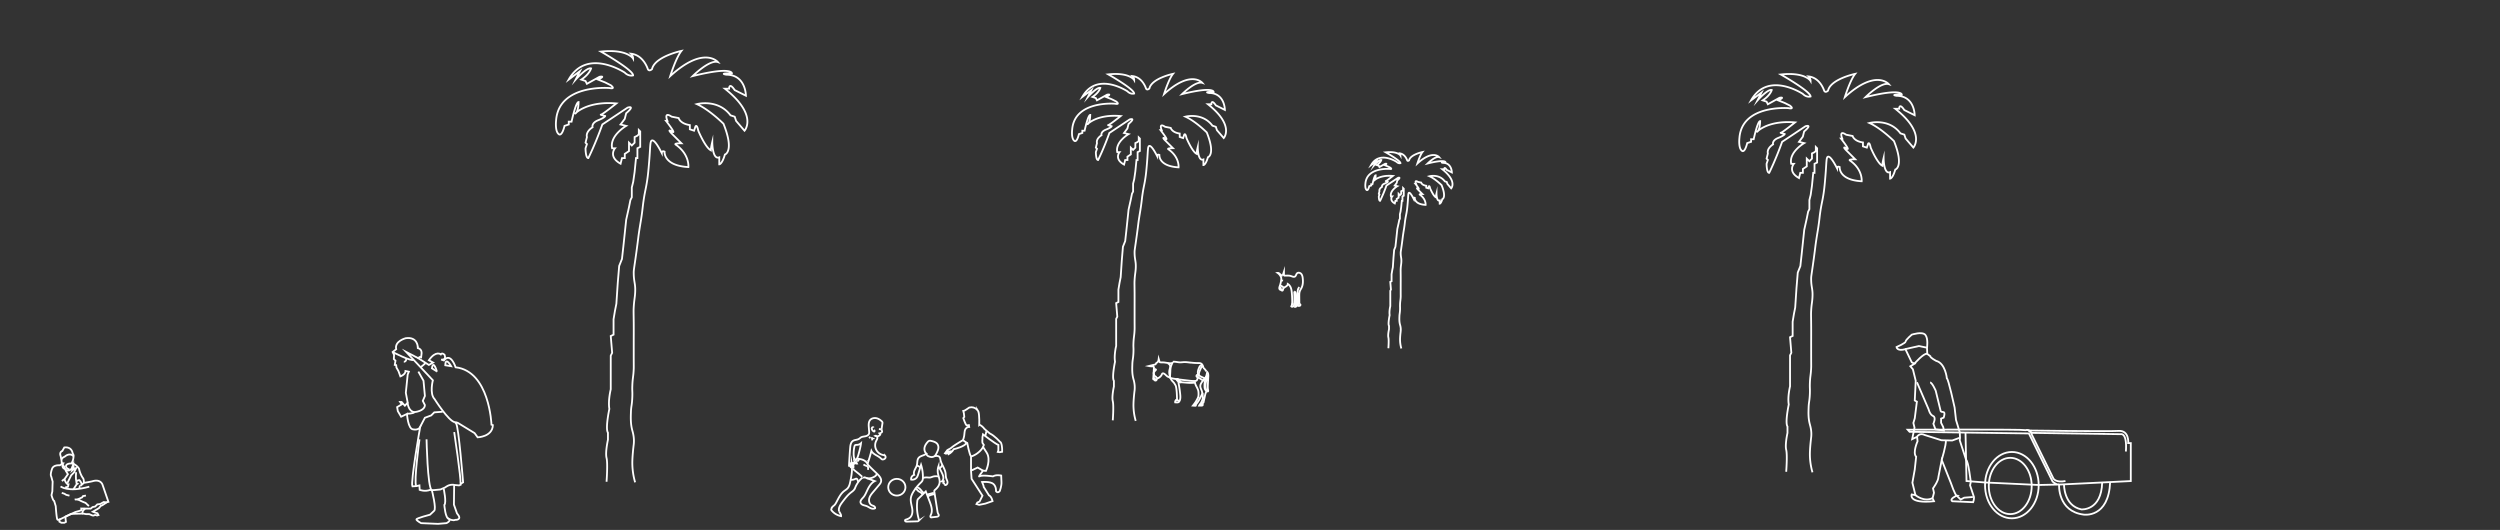 <svg xmlns="http://www.w3.org/2000/svg" viewBox="0 0 8191.3 1736.3"><rect x="0" y="0" width="8191.3" height="1736.3" fill="#333333" stroke="none"/><defs><style>.cls-1,.cls-2{fill:none;}.cls-1{stroke:#fff;stroke-miterlimit:10;stroke-width:6px;}</style></defs><g id="Calque_2" data-name="Calque 2"><g id="Calque_1-2" data-name="Calque 1"><path class="cls-1" d="M3176,1335.2s-16.9,11.9-19.7,11.9l1.8,6.9,1.4,11.9-3.2,4.1s7.3,22,11,23.8l7.3-.9.9,5.9s-14.2,0-15.1,17.8-5.5,25.6-5.5,25.6-26.1,15.6-32.5,20.6l-8.2,6.4-10.1,5.5-7.8,10.5,3.2,1.4,4.1-1.4,3.2-5.5,5-.5-4.6,5,.9,3.7,5.9-3.7,5.9-5.5,5-6.9,5.5-1.4s30.2-7.8,35.7-18.3h3.2s6.9,37,12.3,43.5v46.2l1.8,27,35.7,55.3-9.6,19.2-7.3,3.2-2.7,5,8.7,2.7,20.1-4.1,23.8-8.2s-2.7-14.6-11.9-19.2l-16.9-27s.5-2.7-5.5-16.5c0,0,27-2.3,37,6.4s8.7,23.8,8.7,23.8,5,8.2,12.3-.5c0,0,6.4-17.4,5.5-29.3l-.9-21.5s-16.5-3.7-27,2.7c0,0-36.6-5.5-43.9,0s11.4-18.8,11.4-18.8l9.6.9s17.8-37,1.8-60.8l-11.4-17.8,2.7-6.4-4.6-6.9-.5-6.9.5-5.5v-5.9l1.8-9.6s38.4,29.7,50.3,34.8v17.8l-1.8,5,6.4.9,7.8-1.4v-8.7s-.5-22.4-7.3-24.2c0,0-17.4-19.7-32.9-27,0,0-21-16.5-21-19.2,0,0-11-11-13.7-8.7,0,0,.9-31.1-2.7-43.5C3206.2,1349.4,3197.5,1330.2,3176,1335.2Z"/><path class="cls-1" d="M3181.9,1495.8s25.6-7.3,39.3-31.1"/><polyline class="cls-1" points="3181.9 1542 3203.4 1531.9 3221.3 1542.4"/><line class="cls-1" x1="3154.9" y1="1442.2" x2="3169.6" y2="1452.3"/><line class="cls-1" x1="3228.2" y1="1428.9" x2="3232.1" y2="1413.1"/><path class="cls-1" d="M2081,1580.4a232.89,232.89,0,0,1-9.2-64.3c.1-21.7,3.5-50.5,4.4-57.9.1-.8.1-1.1.2-1.8,2.5-22-2.7-38.8-4.6-45.9-5.8-21.5-5.2-40.8-4.6-59.7.7-21,3.6-22.8,4.6-50.5.7-19-.7-17.8,0-36.7.9-25.9,3.6-28.8,4.6-55.1.2-5.5.1-4.7,0-36.7v-45.9c0-23,.2-45.9,0-68.9-.3-34.5-.8-37,0-50.5,1.3-23.3,3.5-28.8,4.6-45.9,1.9-30.8-4.1-34.7-4.6-64.3-.2-12.8.8-12.5,9.2-73.4,6.4-47,5.3-43.4,9.2-68.9,4.1-26.4,5.9-34.2,9.2-59.7,2.3-18.1,2.4-21.7,4.6-36.7,3.4-23.5,6.1-33.6,9.2-50.5,4.9-26.7,6.6-46.7,9.2-78,4.2-49.9,2.5-67,9.2-68.9,4.7-1.3,13.6,5.1,32.1,41.3,0,0,0-9.2,9.2-4.6,0,0-4.6,45.9,78,50.5,0,0,4.6-41.3-41.3-73.4,0,0-9.2-4.6,18.4-4.6l-32.1-32.1s-18.4-18.4,4.6-4.6c0,0,9.2,4.6-22.9-36.7h4.6s-13.8-32.1,13.8-13.8l23,4.6s4.6,18.4,36.7,23v13.8l13.8,4.6,4.6-13.8s4.6-9.2,9.2,13.8c0,0,22.9,55.1,41.3,64.3,0,0,0-9.2,4.6-27.5,0,0,0,59.7,22.9,50.5v23s9.2,0,18.4-32.1c0,0,32.1-9.2-4.6-101,0,0-45.9-45.9-87.2-64.3,0,0,68.9-18.4,110.2,36.7l13.8,4.6,4.6,13.8,27.5,32.1s45.9-50.5-64.3-137.7h13.8s0-23,18.4,4.6l36.7,18.4s0-68.9-64.3-68.9c0,0-27.5-4.6,18.4-4.6,0,0,0-23-128.5,9.2,0,0,55.1-55.1,82.6-45.9,0,0-45.9-55.1-156.1,45.9,0,0,18.4-59.7,36.7-82.6,0,0-87.2,18.4-96.4,59.7,0,0-9.2,9.2-13.8,0,0,0-13.8-45.9-55.1-50.5,0,0,6.9,6.9,6.9,16.1,0,0-18.4-32.1-105.6-23,0,0,105.6,59.7,105.6,78,0,0-13.8,4.6-27.5-9.2,0,0-123.9-82.6-183.6,23l36.7-27.5-13.8,27.5s36.7-41.3,50.5-36.7c0,0-4.6,18.4-32.1,36.7l13.8,4.6,4.6,9.2,41.3-23s23-4.6-4.6,9.2l23,9.2,18.4,9.2s18.4,13.8-4.6,9.2c0,0-165.2-13.8-174.4,105.6,0,0-4.6,36.7,9.2,45.9,0,0,9.2,9.2,18.4-27.5l13.8-4.6v-9.2h9.2s13.8-64.3,23-64.3c0,0,0,27.5-9.2,36.7s27.5-41.3,133.1-32.1c0,0-45.9,36.7-50.5,36.7s13.8,4.6,13.8,4.6,0,4.6-23,13.8-18.4,23-18.4,23-23,13.8-18.4,32.1l-4.6,18.4,4.6,4.6-4.6,13.8s0,32.1,9.2,32.1c0,0,23-45.9,45.9-110.2l82.6-55.1s27.5-9.2-4.6,18.4l-4.6,18.4-13.8,18.4,18.4,4.6s-55.1,32.1-45.9,73.4h9.2s-23,27.5,18.4,50.5l4.6-18.4h9.2V504.2l13.8-9.2V467.5l9.2,9.2,9.2-9.2V449.1l9.2-4.6,4.6-4.6V426.1l4.6,4.6v50.5l-9.2,4.6v32.1h-4.6l-4.6,45.9-4.6,32.1-4.6,18.4v32.1l-4.6,9.2-4.6,23-9.2,41.3-9.2,87.2-4.6,41.3-9.2,23-4.6,55.1-4.6,68.9-4.6,23-4.6,27.5v50.5l-9.2,4.6,4.6,55.1-4.6,9.2v110.2s-9.2,36.7-4.6,64.3c0,0-13.8,64.3-4.6,78v23s-9.2,41.3-4.6,59.7,0,78,0,78"/><path class="cls-1" d="M3721.2,1379a187.57,187.57,0,0,1-7.4-51.7c.1-17.4,2.8-40.6,3.5-46.6.1-.6.1-.9.2-1.4a91.66,91.66,0,0,0-3.7-36.9c-4.7-17.3-4.2-32.8-3.7-48,.5-16.9,2.9-18.3,3.7-40.6.6-15.3-.6-14.3,0-29.5.8-20.8,2.9-23.2,3.7-44.3.2-4.4.1-3.8,0-29.5v-36.9c0-18.5.1-36.9,0-55.4-.2-27.8-.6-29.8,0-40.6,1.1-18.7,2.8-23.2,3.7-36.9,1.5-24.7-3.3-28-3.7-51.7-.2-10.3.7-10,7.4-59.1,5.2-37.8,4.2-34.9,7.4-55.4,3.3-21.3,4.7-27.5,7.4-48,1.9-14.6,1.9-17.4,3.7-29.5,2.8-18.9,4.9-27,7.4-40.6,3.9-21.5,5.3-37.5,7.4-62.8,3.4-40.1,2-53.9,7.4-55.4,3.8-1,10.9,4.1,25.8,33.2,0,0,0-7.4,7.4-3.7,0,0-3.7,36.9,62.8,40.6,0,0,3.7-33.2-33.2-59.1,0,0-7.4-3.7,14.8-3.7l-25.8-25.8s-14.8-14.8,3.7-3.7c0,0,7.4,3.7-18.5-29.5h3.7s-11.1-25.8,11.1-11.1l18.5,3.7s3.7,14.8,29.5,18.5v11.1l11.1,3.7,3.7-11.1s3.7-7.4,7.4,11.1c0,0,18.5,44.3,33.2,51.7,0,0,0-7.4,3.7-22.2,0,0,0,48,18.5,40.6V541s7.4,0,14.8-25.8c0,0,25.8-7.4-3.7-81.2,0,0-36.9-36.9-70.1-51.7,0,0,55.4-14.8,88.6,29.5l11.1,3.7,3.7,11.1,22.2,25.8s36.9-40.6-51.7-110.8H3969s0-18.5,14.8,3.7l29.5,14.8s0-55.4-51.7-55.4c0,0-22.2-3.7,14.8-3.7,0,0,0-18.5-103.4,7.4,0,0,44.3-44.3,66.5-36.9,0,0-36.9-44.3-125.5,36.9,0,0,14.8-48,29.5-66.5,0,0-70.1,14.8-77.5,48,0,0-7.4,7.4-11.1,0,0,0-11.1-36.9-44.3-40.6,0,0,5.5,5.5,5.5,12.9,0,0-14.8-25.8-84.9-18.5,0,0,84.9,48,84.9,62.8,0,0-11.1,3.7-22.2-7.4,0,0-99.7-66.5-147.7,18.5l29.5-22.2-11.1,22.2s29.5-33.2,40.6-29.5c0,0-3.7,14.8-25.8,29.5l11.1,3.7,3.7,7.4,33.2-18.5s18.5-3.7-3.7,7.4l18.5,7.4,14.8,7.4s14.8,11.1-3.7,7.4c0,0-132.9-11.1-140.3,84.9,0,0-3.7,29.5,7.4,36.9,0,0,7.4,7.4,14.8-22.2l11.1-3.7v-7.4h7.4s11.1-51.7,18.5-51.7c0,0,0,22.2-7.4,29.5s22.2-33.2,107.1-25.8c0,0-36.9,29.5-40.6,29.5s11.1,3.7,11.1,3.7,0,3.7-18.5,11.1-14.8,18.5-14.8,18.5-18.5,11.1-14.8,25.8l-3.7,14.8,3.7,3.7-3.7,11.1s0,25.8,7.4,25.8c0,0,18.5-36.9,36.9-88.6l66.5-44.3s22.2-7.4-3.7,14.8L3694,421l-11.1,14.8,14.8,3.7s-44.3,25.8-36.9,59.1h7.4s-18.5,22.2,14.8,40.6l3.7-14.8h7.4V513.3l11.1-7.4V483.7l7.4,7.4,7.4-7.4V468.9l7.4-3.7,3.7-3.7V450.4l3.7,3.7v40.7l-7.4,3.7v25.8h-3.7l-3.7,36.9-3.7,25.8-3.7,14.8v25.8l-3.7,7.4-3.7,18.5-7.4,33.2-7.4,70.1-3.7,33.2-7.4,18.5-3.7,44.3-3.7,55.4-3.7,18.5-3.7,22.2v40.6l-7.4,3.7,3.7,44.3-3.7,7.4v88.6s-7.4,29.5-3.7,51.7c0,0-11.1,51.7-3.7,62.8v18.5s-7.4,33.2-3.7,48,0,62.8,0,62.8"/><path class="cls-1" d="M5938.6,1547.6a215.56,215.56,0,0,1-8.5-59.3c.1-20,3.2-46.6,4-53.5.1-.7.1-1,.2-1.6,2.3-20.3-2.5-35.8-4.2-42.4-5.4-19.8-4.8-37.6-4.2-55.1.6-19.4,3.3-21,4.2-46.6.6-17.5-.6-16.4,0-33.9.9-23.9,3.3-26.6,4.2-50.9.2-5.1.1-4.3,0-33.9V1128c0-21.2.2-42.4,0-63.6-.2-31.9-.7-34.2,0-46.6,1.2-21.5,3.3-26.6,4.2-42.4,1.8-28.4-3.8-32.1-4.2-59.3-.2-11.8.8-11.5,8.5-67.8,5.9-43.4,4.9-40.1,8.5-63.6,3.7-24.4,5.4-31.6,8.5-55.1,2.2-16.7,2.2-20,4.2-33.9,3.2-21.7,5.6-31,8.5-46.6,4.5-24.6,6.1-43.1,8.5-72.1,3.9-46.1,2.4-61.9,8.5-63.6,4.3-1.2,12.6,4.7,29.7,38.1,0,0,0-8.5,8.5-4.2,0,0-4.2,42.4,72.1,46.6,0,0,4.2-38.2-38.1-67.8,0,0-8.5-4.2,17-4.2L6049,492.2s-17-17,4.2-4.2c0,0,8.5,4.2-21.2-33.9h4.2s-12.7-29.7,12.7-12.7l21.2,4.2s4.2,17,33.9,21.2v12.7l12.7,4.2,4.2-12.7s4.2-8.5,8.5,12.7c0,0,21.2,50.9,38.1,59.3,0,0,0-8.5,4.2-25.4,0,0,0,55.1,21.2,46.6v21.2s8.5,0,17-29.7c0,0,29.7-8.5-4.2-93.3,0,0-42.4-42.4-80.5-59.3,0,0,63.6-17,101.7,33.9l12.7,4.2,4.2,12.7,25.4,29.7s42.4-46.6-59.3-127.2h12.7s0-21.2,17,4.2l33.9,17s0-63.6-59.3-63.6c0,0-25.4-4.2,17-4.2,0,0,0-21.2-118.7,8.5,0,0,50.9-50.9,76.3-42.4,0,0-42.4-50.9-144.1,42.4,0,0,17-55.1,33.9-76.3,0,0-80.5,17-89,55.1,0,0-8.5,8.5-12.7,0,0,0-12.7-42.4-50.9-46.6,0,0,6.4,6.4,6.4,14.8,0,0-17-29.7-97.5-21.2,0,0,97.5,55.1,97.5,72.1,0,0-12.7,4.2-25.4-8.5,0,0-114.5-76.3-169.6,21.2l33.9-25.4-12.7,25.4s33.9-38.2,46.6-33.9c0,0-4.2,17-29.7,33.9l12.7,4.2,4.2,8.5,38.2-21.2s21.2-4.2-4.2,8.5l21.2,8.5,17,8.5s17,12.7-4.2,8.5c0,0-152.6-12.7-161.1,97.5,0,0-4.2,33.9,8.5,42.4,0,0,8.5,8.5,17-25.4l12.7-4.2v-8.5h8.5s12.7-59.3,21.2-59.3c0,0,0,25.4-8.5,33.9s25.4-38.1,122.9-29.7c0,0-42.4,33.9-46.6,33.9s12.7,4.2,12.7,4.2,0,4.2-21.2,12.7-17,21.2-17,21.2-21.2,12.7-17,29.7l-4.2,17,4.2,4.2-4.2,12.7s0,29.7,8.5,29.7c0,0,21.2-42.4,42.4-101.7l76.3-50.9s25.4-8.5-4.2,17l-4.2,17-12.7,17,17,4.2s-50.9,29.7-42.4,67.8h8.5s-21.2,25.4,17,46.6l4.2-17h8.5V553.7l12.7-8.5V519.8l8.5,8.5,8.5-8.5v-17l8.5-4.2,4.2-4.2V481.7l4.2,4.2v46.6l-8.5,4.2v29.7h-4.2l-4.2,42.4-4.2,29.7-4.2,17v29.7l-4.2,8.5-4.2,21.2-8.5,38.2-8.5,80.5-4.2,38.2-8.5,21.2-4.2,50.9-4.2,63.6-4.2,21.2-4.2,25.4v46.6l-8.5,4.2,4.2,50.9-4.2,8.5V1266s-8.5,33.9-4.2,59.3c0,0-12.7,59.3-4.2,72.1v21.2s-8.5,38.1-4.2,55.1,0,72.1,0,72.1"/><path class="cls-1" d="M4591.5,1141.8a105,105,0,0,1-4.2-29.3c0-9.9,1.6-23,2-26.4,0-.4.1-.5.1-.8a52.62,52.62,0,0,0-2.1-20.9c-2.6-9.8-2.4-18.6-2.1-27.2.3-9.6,1.6-10.4,2.1-23,.3-8.6-.3-8.1,0-16.7.4-11.8,1.6-13.1,2.1-25.1.1-2.5,0-2.1,0-16.7V934.8c0-10.5.1-20.9,0-31.4-.1-15.7-.3-16.9,0-23,.6-10.6,1.6-13.1,2.1-20.9.9-14-1.9-15.8-2.1-29.3-.1-5.8.4-5.7,4.2-33.4,2.9-21.4,2.4-19.8,4.2-31.4,1.8-12,2.7-15.6,4.2-27.2,1.1-8.2,1.1-9.9,2.1-16.7,1.6-10.7,2.8-15.3,4.2-23,2.2-12.1,3-21.3,4.2-35.5,1.9-22.7,1.2-30.5,4.2-31.4,2.1-.6,6.2,2.3,14.6,18.8,0,0,0-4.2,4.2-2.1,0,0-2.1,20.9,35.5,23,0,0,2.1-18.8-18.8-33.4,0,0-4.2-2.1,8.4-2.1L4646,621.2s-8.4-8.4,2.1-2.1c0,0,4.2,2.1-10.5-16.7h2.1s-6.3-14.6,6.3-6.3l10.5,2.1s2.1,8.4,16.7,10.5V615l6.3,2.1,2.1-6.3s2.1-4.2,4.2,6.3c0,0,10.5,25.1,18.8,29.3,0,0,0-4.2,2.1-12.5,0,0,0,27.2,10.5,23v10.5s4.2,0,8.4-14.6c0,0,14.6-4.2-2.1-46,0,0-20.9-20.9-39.7-29.3,0,0,31.4-8.4,50.2,16.7l6.3,2.1,2.1,6.3,12.5,14.6s20.9-23-29.3-62.7h6.3s0-10.5,8.4,2.1L4757,565s0-31.4-29.3-31.4c0,0-12.5-2.1,8.4-2.1,0,0,0-10.5-58.5,4.2,0,0,25.1-25.1,37.6-20.9,0,0-20.9-25.1-71.1,20.9,0,0,8.4-27.2,16.7-37.6,0,0-39.7,8.4-43.9,27.2,0,0-4.2,4.2-6.3,0,0,0-6.3-20.9-25.1-23a11.46,11.46,0,0,1,3.1,7.3s-8.4-14.6-48.1-10.5c0,0,48.1,27.2,48.1,35.5,0,0-6.3,2.1-12.5-4.2,0,0-56.4-37.6-83.6,10.5l16.7-12.5-6.3,12.5s16.7-18.8,23-16.7c0,0-2.1,8.4-14.6,16.7l6.3,2.1,2.1,4.2,18.8-10.5s10.5-2.1-2.1,4.2l10.5,4.2,8.4,4.2s8.4,6.3-2.1,4.2c0,0-75.2-6.3-79.4,48.1,0,0-2.1,16.7,4.2,20.9,0,0,4.2,4.2,8.4-12.5l6.3-2.1v-4.2h4.2s6.3-29.3,10.5-29.3c0,0,0,12.5-4.2,16.7s12.5-18.8,60.6-14.6c0,0-20.9,16.7-23,16.7s6.3,2.1,6.3,2.1,0,2.1-10.5,6.3-8.4,10.5-8.4,10.5-10.5,6.3-8.4,14.6l-2.1,8.4,2.1,2.1-2.1,6.3s0,14.6,4.2,14.6a485.19,485.19,0,0,0,20.9-50.2l37.6-25.1s12.5-4.2-2.1,8.4l-2.1,8.4-6.3,8.4,8.4,2.1s-25.1,14.6-20.9,33.4h4.2s-10.5,12.5,8.4,23l2.1-8.4h4.2v-6.3l6.3-4.2V635.1l4.2,4.2,4.2-4.2v-8.4l4.2-2.1,2.1-2.1v-6.3l2.1,2.1v23l-4.2,2.1V658h-2.1l-2.1,20.9-2.1,14.6-2.1,8.4v14.6l-2.1,4.2-2.1,10.5-4.2,18.8-4.2,39.7-2.1,18.8-4.2,10.5-2.1,25.1-2.1,31.4-2.1,10.5-2.1,12.5v23l-4.2,2.1,2.1,25.1-2.1,4.2v50.2s-4.2,16.7-2.1,29.3c0,0-6.3,29.3-2.1,35.5v10.5s-4.2,18.8-2.1,27.2,0,35.5,0,35.5"/><path class="cls-1" d="M2888.2,1407.7c1-6.8,2.1-13.5,3.1-20.3a8.74,8.74,0,0,0,.1-3.6,9.18,9.18,0,0,0-2.7-3.8c-5.2-4.8-11.5-8.9-18.5-10s-14.8.9-19.3,6.4c-5.3,6.5-4.9,15.8-4.2,24.2.3,4.2.7,8.4,1,12.7.2,2.8.4,5.7-.6,8.3-1.9,4.6-7.2,6.9-12.1,7.9s-10.2,1.2-14.4,3.9c-2.1,1.3-3.8,3.1-5.9,4.4-6.2,3.9-14.6,3-20.5,7.2-6.3,4.5-7.8,13.1-8.5,20.9-.9,10.2-1.6,20.4-2.2,30.6-.3,4.3-.5,8.6-.8,12.9-.4,6.5-.8,13.1-.9,19.6a17,17,0,0,0,2.7-12.6c2.1,2.1,1.6,5.5,1.5,8.5s.9,6.7,3.9,7"/><path class="cls-1" d="M2804,1513.5c1.1-1.8.5-4.2-.6-6s-2.7-3.3-3.8-5.1a20.45,20.45,0,0,1-2.3-9.1,99,99,0,0,1,2.4-30.7,9,9,0,0,1,1.3-3.2c1.6-1.9,4.6-1.7,7.1-1.8a20.28,20.28,0,0,0,13-5.4c-1.4,11.9-4.6,23.4-7.7,34.9-2,7.2-4.1,14.7-9.1,20.3"/><path class="cls-1" d="M2887.8,1407.1c1,2.3,3.2,5.6,2.2,7.9-1.1,2.7-5.7,4.4-8.6,5,.9,1.3,1.9,2.6,2.8,3.9-3.2,5.3-11,7.3-16.4,4.2,3.4-1.5,7.1,2.6,7,6.3s-2.3,7-4,10.3a32.44,32.44,0,0,0,22.2,46c2.6.6,5.5.9,7.3,2.9a6.45,6.45,0,0,1,.2,7.8,10.28,10.28,0,0,1-7.1,4,7.89,7.89,0,0,1-3.4-.3,10.61,10.61,0,0,1-3.3-2.7c-9.5-9.7-25.7-12.9-31.5-25.2-3.7,14.7-8.1,29.3-13.1,43.6"/><path class="cls-1" d="M2789.9,1531.9c.2-4.6.5-9.3.7-13.9.8,4.6,1.6,9.2,3.5,13.4a2.55,2.55,0,0,0,.7,1c1.1.5,1.9-1.3,1.8-2.5a71.89,71.89,0,0,0-2.1-13c.1-.5.9-.4,1.1,0a5.9,5.9,0,0,1,.2,1.4,2.36,2.36,0,0,0,3.4,1.3,3.76,3.76,0,0,0,1.6-3.7,9.74,9.74,0,0,0-1.5-4,8.27,8.27,0,0,0,8.5,7.1,20.07,20.07,0,0,0-3.8-5.8"/><path class="cls-1" d="M2807.7,1503.1a56.82,56.82,0,0,1,20,3.8c6.3,2.7,12,7.1,15.1,13.2"/><path class="cls-1" d="M2879.7,1405.9c2.5.2,5.1.5,7.6.7"/><path class="cls-1" d="M2862.5,1401c-1-1.8-3.9-1.5-5.1.1s-1.1,3.9-.4,5.8a12.58,12.58,0,0,0,7.1,7.2,2.2,2.2,0,0,0,1.5-2.6,4.43,4.43,0,0,0-1.8-2.6"/><path class="cls-1" d="M2791.3,1530.2c1.1,15.6-1.9,31.1-5,46.4-1.7,8.4-3.6,17.4-9.5,23.7-3.3,3.5-7.6,6-11.4,9-11.5,9.1-17.9,23.1-24.8,36-1.9,3.5-3.9,7.1-6.8,9.9-1.8,1.7-3.8,3-5.5,4.8a23.29,23.29,0,0,0-4.3,7.5,5.59,5.59,0,0,0-.5,2.5,5.49,5.49,0,0,0,1.3,2.5,52.71,52.71,0,0,0,31,18.6c.6-5.7-4.2-10.3-6.2-15.7"/><path class="cls-1" d="M2841.6,1520c2.9,3.3,5.9,6.5,8.9,9.6,4.2,4.3,8.5,8.5,12.9,12.7,3.6,3.4,7.2,6.9,10.7,10.3,7.1,6.9,14.9,15.7,12.7,25.4-1,4.5-4.1,8.3-7.1,11.8l-18.1,21.4c-5.5,6.5-11.2,13.3-13.4,21.6s.3,18.4,7.8,22.4c2.4,1.3,5.2,1.9,7.6,3.3s4.4,4,3.8,6.7c-4.4,2.8-10.2,1.9-14.9-.2s-8.9-5.3-13.8-7.1c-3.6-1.3-7.4-1.9-11-3.3s-7-4-8-7.7c-1.8-6.6,4.6-12.3,9.1-17.5s7.4-11.4,10.3-17.6c6.4-13.8,13.5-28.7,27-35.4-10.9-4.1-21.8-8.3-32.7-12.4a5.6,5.6,0,0,1-6.2-.2"/><path class="cls-1" d="M2787.2,1571.9a25.38,25.38,0,0,0,14.1-2.2c1.9-.9,4-2,5.8-1a6.26,6.26,0,0,1,2.5,3.6c.8,2,1.5,4.1,2.3,6.1"/><path class="cls-1" d="M2749.2,1675.5c-3-11,4.3-22,11.2-31.1,8.4-11,16.9-22.2,27.8-30.7,3.7-2.9,7.6-5.5,10.4-9.3a45.32,45.32,0,0,0,4.5-9.1,83.24,83.24,0,0,1,22.8-30.4"/><path class="cls-1" d="M2795.7,1534.9c.6,4,4.2,6.6,7.5,9,7.8,5.6,14.9,12,22,18.4"/><path class="cls-1" d="M2839.7,1567.1a39,39,0,0,0,27.2-6.5c2.8-1.9,5.5-4.7,5.3-8.1"/><path class="cls-1" d="M2829.2,1521.7a27.34,27.34,0,0,0,7.9,4.2c1.7.6,3.5,1,4.9,2.2,3.1,2.6,2.7,7.4,1.9,11.4"/><path class="cls-1" d="M2808.8,1512.3a93.19,93.19,0,0,0,6.5-7.6"/><path class="cls-1" d="M2858.7,1442.9a22.17,22.17,0,0,1-1.4-10.5"/><path class="cls-1" d="M2847.9,1430.6a19.32,19.32,0,0,0,4.1,5.3"/><path class="cls-1" d="M2862.6,1434.7v4.1"/><path class="cls-1" d="M2842.6,1509.5v-1.8"/><path class="cls-1" d="M3062.7,1494.4c5.7-.8,12.7-1.1,16.1,3.6,1.6,2.2,1.9,5.1,2.4,7.7,3,15.6,14.5,28.6,16.9,44.3.8,5.5.5,11.2,2.1,16.5,1.4,4.8,4.4,9.3,4.4,14.4s-5.3,10.4-9.6,7.8a7.07,7.07,0,0,0-4.4-6.6c.6-1.6,1.3-3.2,1.9-4.9a42.83,42.83,0,0,0-6.2-.2c3.7-3.2,5-8.4,4.6-13.2s-2.4-9.4-4.4-13.8c-3.5-7.6-7.4-14.9-11.6-22.1a45,45,0,0,0-2.1,20.9c1.6,11.5,7.6,22.6,5.6,34-1.5,8.9-7.7,16.3-14.6,22.1a6.72,6.72,0,0,0-2.4,2.9,6.92,6.92,0,0,0,0,3.5c3.3,21,6.7,42,10,63,.5,3,1,6,2.4,8.6,1,1.9,2.5,3.8,2.2,5.9-.5,3.1-4.4,4.1-7.5,4.5l-15.8,1.8a4.92,4.92,0,0,1-2.7-.2c-2.8-1.3-1.4-5.4,0-8.2,6.7-13.3,1.4-29.3-3.9-43.2-4.3-11.1-8.5-22.3-12.8-33.4l-23.4,23.1a15.41,15.41,0,0,0-2.9,3.4,14.62,14.62,0,0,0-1.6,6.2,147.19,147.19,0,0,0,4.6,56.8c.7,2.6,1.4,5.9-.8,7.6a6.46,6.46,0,0,1-4.1,1l-33,.9c-1.7,0-3.4.1-4.9-.7a3.26,3.26,0,0,1-1.6-4.2c.6-1.1,1.9-1.5,3.1-1.9,4.3-1.3,8.7-2.9,12.3-5.8,8.5-7,9.6-19.7,7.8-30.5s-5.6-21.7-4.5-32.6c.9-8.8,5-16.9,9.8-24.3a144.71,144.71,0,0,1,21.6-26.5c2.6-2.5,5.3-4.9,6.7-8.2,1.2-2.7,1.4-5.8,1.5-8.8a133.47,133.47,0,0,0-6-42.6c-3,9.8-6,19.6-8.9,29.4-1.4,4.5-2.8,9.1-5.7,12.7a18.66,18.66,0,0,1-18,6.3,14.1,14.1,0,0,1,10.1-15.4c-2.1-5.2-.7-11.2,1.7-16.4s5.6-9.9,7-15.4c2-7.7.5-16.6,5.2-23.1,5.9-8.2,18.6-8.1,26.1-14.9-5.5-4.5-7.4-12.3-6.2-19.2s5.2-13.1,9.9-18.4a13.4,13.4,0,0,1,5.6-4.2,12.66,12.66,0,0,1,6.4.3c7.7,1.7,16.1,4.1,20.5,10.6,3.8,5.5,3.8,13,1.6,19.3a82.46,82.46,0,0,1-10.3,20"/><path class="cls-1" d="M2997.5,1601.2c2.6-.2,4.9,1.4,6.8,3.1s3.4,3.9,5.5,5.4a39.76,39.76,0,0,0,5,2.7,17.86,17.86,0,0,1,6.9,7"/><path class="cls-1" d="M3039.8,1626.7a50.16,50.16,0,0,1,21.2-7.3"/><path class="cls-1" d="M3023.6,1566.2a40.3,40.3,0,0,1,14.2-1.9c3.5.2,7,.8,10.4.2a44.08,44.08,0,0,0,7-2.3,35.25,35.25,0,0,1,18.5-1.1"/><path class="cls-1" d="M3004.6,1597.1c4.9.2,8.9,3.8,12,7.5s6,8,10.3,10.3"/><path class="cls-1" d="M3037.5,1622.1c1.3-2,3.8-2.7,6.1-3.3l16.1-4.2"/><path class="cls-1" d="M3002.4,1525a29.68,29.68,0,0,1,12.3,6.1"/><path class="cls-1" d="M3078.2,1535.5a46.27,46.27,0,0,0,9.7-12.3"/><path class="cls-1" d="M3035.1,1486.1c.2,3.5,3.3,7.3,6.5,8.7,3.5,1.5,7.1,2.8,10.9,2.8s10.9-2.3,12.7-5.6"/><ellipse class="cls-1" cx="2938.5" cy="1596.4" rx="28.2" ry="27.4"/><path class="cls-1" d="M6314.7,1159.5l-.8-20s4.6-30-5.4-42.2-44.5-.8-44.5-.8-20,16.9-20,22.3-30,18.4-30,18.4,1.5,14.6,29.2,6.9l20.7,43,9.2,4.6-13.8,8.4,8.4,10,9.2,37.6-3.1,64.5,6.9,3.8-6.9,54.5-4.6,15.4,3.8,15.4-7.7,37.6,16.1-7.7,1.5,14.6s-16.9,37.6-4.6,50.7l-4.6,42.2-7.7,43,10,40.7-12.3-2.3s-12.3,30.7,73,22.3l-4.6-10,4.6-17.7-3.1-14.6s17.7-23.8,17.7-37.6l10.8-55.3,30,75.3s13.8,40.7,19.2,41.5c0,0-25.3,10.8-14.6,18.4l68.3,3.1s5.4-13.8,1.5-20.7l-11.5-34.6,2.3-10.8s-7.7-68.3-15.4-73l-20.7-63.7.8-8.4-.8-17.7-12.3-40.7-4.6-40.7s-20.7-95.2-25.3-95.2c0,0-4.6-49.9-35.3-57.6,0,0-19.2-10-19.2-15.4Z"/><path class="cls-1" d="M6280.9,1252.5l38.4,89.1s3.8,16.9,14.6,21.5.8,25.3.8,25.3l6.9,18.4,27.6,3.8-2.3-11.5-6.9-13.8v-13.8l8.4-3.1s6.9-18.4-1.5-18.4-8.4-3.8-8.4-3.8l-16.1-66s-11.5-26.9-18.4-26.9"/><path class="cls-1" d="M6272.8,1191.4s30-34.6,41.5-32.3"/><path class="cls-1" d="M6281.3,1431s7.7-14.6,26.1-5.4l53.8,16.9,35.3.8,25.3-9.2"/><path class="cls-1" d="M6361.9,1507s14.8-47.6,13.9-64.5"/><path class="cls-1" d="M6275.9,1622.2s27.6,23.8,56.1,10"/><polyline class="cls-1" points="6411.1 1623.8 6424.1 1636.8 6435.7 1630.7 6464.1 1628.4"/><polyline class="cls-1" points="6242.9 1143.8 6287.4 1133.8 6313.6 1139.2"/><ellipse class="cls-1" cx="6591.9" cy="1589.6" rx="87.9" ry="108.7"/><ellipse class="cls-1" cx="6586.6" cy="1592.3" rx="70.3" ry="92.2"/><path class="cls-1" d="M6440,1417.1l3.3,159,58.4,4.6,178.2,8.4,66.8-1.5c-9.2,1.5-21.5-10-21.5-10l-77.6-157.4-390.9-5.4-6.1-6.9s377.8-1.5,387,1.5c0,0,15.4-5.4,20,15.4l70.7,143.6s8.4,13.8,39.2,7.7"/><path class="cls-1" d="M6965.5,1479.4c4.6-63.7-16.9-56.8-16.9-56.8l-293-4.3-8.8-7.7s259.6,3.6,294.9,1.3,31.5,39.9,31.5,39.9h8.4v124.4l-70.6,3.5-148.2,7.3-16.2.8s-5.4,87.5,80.6,98.3c0,0,82.2,13.1,86.8-107.5"/><path class="cls-1" d="M6762.8,1586.9s-1.5,69.9,56.8,82.2c0,0,65.8,5.4,68.2-88.3"/><path class="cls-1" d="M4202.7,902.4c-6.2,1.8-10.2-9.1-16.6-8.2a30.24,30.24,0,0,1,10.1,11.5,17.39,17.39,0,0,1,1.9,5.4,21.08,21.08,0,0,1-.1,5.6,97.83,97.83,0,0,1-4.8,20.6,22.44,22.44,0,0,0-1.6,6.3,6.08,6.08,0,0,0,2.7,5.6c1,.6,2.2.7,3.3,1.3,1.3.7,2.6,2.1,4.1,1.7,1.9-.4,2-3,2.5-4.8,1-3.8,4.9-6.1,8.3-8.1s7-5,7-8.9c5,2.9,8.4,8,10.3,13.4s2.5,11.2,3,16.9c.7,8.4,1.1,16.8,1.2,25.3.1,6.1,0,12.4-3.1,17.7,1.5,2.1,4.9,1.7,6.7,0s2.4-4.4,2.8-6.9c1.2-7.8,1-15.8.8-23.7-.2-6-.3-12-.5-18"/><path class="cls-1" d="M4240.5,955.6a3.91,3.91,0,0,1,3.6,2.3,10.82,10.82,0,0,1,.9,4.4,201.6,201.6,0,0,1-2,43.2c2.2.4,4.3-1.1,5.3-3.1a15.6,15.6,0,0,0,1.3-6.4l2.1-38.4c.3-6.1,1.1-12.9,5.9-16.6"/><path class="cls-1" d="M4202.7,902.7l4.2-12.6v10.5a3.23,3.23,0,0,0,.3,1.7c.5.8,1.7.9,2.6.9,6.7,0,13.5-.8,19.8,1.2,4.5,1.4,9.6,4.2,13.5,1.6,3.4-2.3,3.7-7.4,6.6-10.3,3.6-3.6,10.2-2.3,13.6,1.5s4.5,9.1,5.1,14.2c1.2,10.6,1,21.8-3.7,31.4-1.9,3.8-4.4,7.3-5.8,11.2-1.8,5-1.8,10.5-1.8,15.9.1,7.2.1,14.4.2,21.5,0,1.6.1,3.4,1.3,4.6.6.6,1.5,1,2,1.7.9,1.3,0,3.3-1.4,4a8.32,8.32,0,0,1-4.7.6,2.81,2.81,0,0,1-2-.6,2.86,2.86,0,0,1-.6-2.2V959"/><path class="cls-1" d="M4257.6,994.6a7.23,7.23,0,0,0-5.7,4"/><path class="cls-1" d="M4231.8,997.5a12.75,12.75,0,0,1,6.7-.6"/><path class="cls-1" d="M4243.2,1000a4.85,4.85,0,0,1,5.6-2.6"/><path class="cls-1" d="M4193.7,934.4c2,1.1,4,2.1,6,3.2,2.3,1.3,4.8,2.6,6.2,4.9"/><path class="cls-1" d="M4194.5,946.8a3,3,0,0,1,1.5-3.8,8,8,0,0,1-1.4,5.8"/><path class="cls-1" d="M4197.3,950.3a8.4,8.4,0,0,0,3.7-4.2"/><path class="cls-1" d="M4199.2,921.4a3.93,3.93,0,0,1,4.7-1.9"/><path class="cls-1" d="M3781.1,1200.5c-.4,7.4-.9,14.7-1.3,22.1-.1,1.2-.1,2.5-.2,3.7l-.9,14.7a3,3,0,0,0,.4,1.9c.8.7,2.2.2,2.9.9a2.92,2.92,0,0,1,.7,1.2c1.1,2.4,5.1,2.6,6.5.3.7-1.2.7-2.7,1.5-3.9s2.2-1.6,3.4-2.2a25.6,25.6,0,0,0,11.8-10.5c1.4-2.3,1.3-4.6,3.9-5.3s6.3,2.1,8.1,3.7c2.8,2.4,5.2,5.4,8.5,7.1,3,1.5,6.8,2.1,8.8,4.8a21.15,21.15,0,0,1,1.8,3.7c2.5,5.4,8.1,8.8,11.1,14,1.7,2.9,4.2,6.2,4.9,9.4,3,14,3.1,28.2,3.6,42.5-3.5,1.4-6.9,5.8-6.1,9.7,3.5.3,9.5,1.2,12.1-1.5a17.46,17.46,0,0,0,4.1-8.4c1.6-7.3.4-15.3-.4-22.6-1.2-10.8-2.9-21.6-5.1-32.2"/><path class="cls-1" d="M3861.1,1254.1v-2c18.1.1,36.4,4.3,54.3,1.5,1.4,9.6,8.7,17.5,10.8,27a47.81,47.81,0,0,1,.8,10.7,32.93,32.93,0,0,1-.6,7.7,29.09,29.09,0,0,1-2.7,6.9,117.76,117.76,0,0,1-15.1,23.1c2.5.2,5,.3,7.6.5.6,0,1.3.1,1.7-.4.6-.5.4-1.5.5-2.3.1-1.6,1.2-2.9,2.2-4.1,6.7-8.1,11.3-17.7,15.9-27.2a25.66,25.66,0,0,0,2.3-6c1.4-7.9-5.4-15.1-5.9-23.1-.5-7.1,4-13.5,8.6-18.9s9.8-10.8,11.5-17.7c1.4,8.6-1,17.3-2.3,25.9s-1.5,18.1,3.5,25.2c.8,1.1,2,2.2,3.2,1.8,1.6-.6,1.4-2.9,1-4.6-1.4-5.8-1.1-11.9-.8-17.9.4-8.4.9-16.7,1.3-25.1a37.29,37.29,0,0,0-.4-10,12.81,12.81,0,0,0-5.3-8.2"/><path class="cls-1" d="M3843,1186.1c-2.7,5.2-5.4,10.5-6.8,16.2a73.26,73.26,0,0,0-1.6,14c-.3,6.3-.7,12.7-1,19a4.22,4.22,0,0,0,.3,2.2c.5,1,1.7,1.3,2.8,1.5,13.9,2.9,28,4.6,42.1,6.2l15.4,1.8a144.41,144.41,0,0,0,20.8,1.4,11.66,11.66,0,0,0,4.5-.9c3.2-1.7,3.9-5.8,4.8-9.3a2.13,2.13,0,0,1,.7-1.2c.6-.4,1.4,0,2,.4,4.6,2.9,9.1,5.7,13.7,8.6a2.38,2.38,0,0,0,1.8.5,2.26,2.26,0,0,0,1.1-.8c.6-.7,1.3-1.4,1.9-2,1.1-1.1,2.2-2.8,1.3-4.1a3.16,3.16,0,0,0-1.7-1.1,116.29,116.29,0,0,1-12.4-5.8,18.34,18.34,0,0,1-5.3-3.8c-2.7-3.1-3.1-7.7-2.5-11.8.7-4.6,2.5-8.9,4.3-13.1,1.1-2.5,2.4-5.2,4.9-6.1a5.78,5.78,0,0,1,5.7,1.4,12.66,12.66,0,0,1,3.2,5.2c-1.3-5.3-3.2-11.2-8.1-13.6-2.8-1.4-6.2-1.3-9.3-1.3-10.9,0-21.7-1.3-32.6-2.4a100,100,0,0,0-12.2-.8c-5,.1-9.9,1.1-14.9.9-7.6-.2-15.2-2.8-22.8-1.9"/><path class="cls-1" d="M3781.3,1200.3a57.75,57.75,0,0,1-17.1-1c6.7-1.7,13.5-3.3,20.2-5a3.77,3.77,0,0,0,2.1-1,8.17,8.17,0,0,0,1.1-2.3c.9-1.8,3-2.6,4.6-3.9,3-2.6,3.8-6.9,4.3-10.9.9,3,1.9,6,2.8,8.9a3.19,3.19,0,0,0,.9,1.6,3.81,3.81,0,0,0,1.5.5c3,.4,6,.1,9,.2,9.7.3,21.2,4.1,30.8,2.4"/><path class="cls-1" d="M3942.6,1204.8a56.2,56.2,0,0,1,8.6,9.6,13.29,13.29,0,0,0,2.1,2.6"/><path class="cls-1" d="M3926.1,1227.8c-2.7-.8-6.1,1.1-6.1,4.1,0,2.5,2.6,3.4,4.3,4.8"/><path class="cls-1" d="M3853.7,1242.2a26.16,26.16,0,0,0,2.4,3.4,15.33,15.33,0,0,0,2.8,2.9c.9.7,2,1.2,3,1.9.6.4,1.1.9,1.7,1.3a6.62,6.62,0,0,0,5.8.7,54.33,54.33,0,0,0-5.4-6.3,20.54,20.54,0,0,0-4.2-3.6,6.26,6.26,0,0,0-5.3-.7"/><path class="cls-1" d="M3826.4,1190.1c2.7,1.8,5.6,3.7,6.9,6.7,2,4.5,0,9.6-1.2,14.4a34.63,34.63,0,0,0-.7,13.6c.6,4,1.9,8,1.1,11.9"/><path class="cls-1" d="M3928.4,1230.1c-1.1-6.5,1.6-13,4.3-19,1-2.3,2-4.6,3.1-7a7.14,7.14,0,0,1,.8-1.5,3.31,3.31,0,0,1,3.5-1,3.26,3.26,0,0,1,2.1,3"/><path class="cls-1" d="M3791.6,1239.9c.2-.3-.1-.8-.5-1s-.8-.2-1.2-.4c-.7-.4-.8-1.3-1.1-2.1-1.1-3-5.5-3.5-6.8-6.4-.6-1.4-.4-3-.8-4.4-.8-2.4-2-2.8-.8-4.9.8-1.6,2.5-3.4,3.5-4.9a14.75,14.75,0,0,1,2.9-3.2c.4-.3.9-.8.8-1.3a.68.68,0,0,0-.4-.6c-1.6-1.4-4.4-1.1-5.7-2.8"/><path class="cls-1" d="M3786.4,1247a10.63,10.63,0,0,1-2.4-5.4,6.36,6.36,0,0,1,.5-3.6"/><path class="cls-1" d="M3779,1236.6a1.13,1.13,0,0,1,1.5.4,3.29,3.29,0,0,1,.4,1.7c0,.5,0,1.1-.4,1.4s-1.1.2-1.2-.3"/><path class="cls-1" d="M3781.3,1212.1a4.75,4.75,0,0,1,3.7,0"/><path class="cls-1" d="M3938.9,1288.5c.4-.4,1.2-.1,1.5.4a3.23,3.23,0,0,1,.3,1.7c0,4.1.1,8.3.1,12.4a20.75,20.75,0,0,1-.3,4.3,22.85,22.85,0,0,1-1.2,3.7c-1.9,4.6-3.8,9.4-7,13.3-1.2,1.5-2.7,3-3.4,4.8,2.7,0,5.3-.1,8-.1,1.3,0,2.8-.2,3.6-1.2s.3-2.7-.1-4-.3-3.1,1-3.6c.3-.1.7-.2,1-.3a2.72,2.72,0,0,0,1.1-2c1.4-6.4,2.7-12.7,4.1-19.1.9-4.1,1.7-8.2,3.4-12,.6-1.4,1.4-2.9,1.2-4.4-.2-1.8-1.6-3.1-2.6-4.6-3.2-4.6-3.2-10.7-3-16.3a55.24,55.24,0,0,1,.9-9.9c1.3-6.2,4.8-12.1,4.5-18.5"/><path class="cls-1" d="M3912,1324.7h6.2"/><path class="cls-1" d="M3852.6,1311.6c2.9-.2,6-.4,8.6,1,1,.5,1.9,1.3,3,1.3"/><path class="cls-1" d="M3931.5,1325.1a17.54,17.54,0,0,1,8.5-1"/><path class="cls-1" d="M1368.8,1136.5s-.8-33.8-39.2-28.4c0,0-37.6,9.2-31.5,36.1l-11.5,9.2,4.6,9.2-.8,13.8,5.4,5.4-2.3,13.8,4.6.8.8,7.7,6.9,12.3,6.1,16.9s16.9-6.1,16.9-17.7l10.8,2.3-3.8,9.2-6.1,59.9,6.1,32.3-9.2,10-10.8-12.3h-4.6l5.4,7.7-15.4,9.2,2.3,13.1,10.8,18.4,19.2-9.2s3.1,50.7,20.7,50.7c0,0,14.6,3.8,22.3-6.9,0,0-31.5,178.2-25.3,193.5l13.1-.8,10-2.3.8,14.6s16.9,6.9,34.6,0l5.4,1.5s16.1,62.2,6.9,67.6l-13.1,12.3s-44.5,11.5-44.5,15.4,15.4,12.3,15.4,12.3l55.3,2.3,27.6-2.3s13.1-5.4,10-13.1c0,0,11.5,6.1,19.2,2.3,0,0,25.3,1.5,5.4-21.5l-10-28.4.8-64.5,16.1,1.5,5.4-2.3V1585l7.7-4.6s-14.6-185.1-23-192.8,5.4-2.3,5.4-2.3l55.3,33.8,10,13.8s48.4-1.5,49.9-39.9l-4.6-1.5s-6.1-175.1-117.5-188.1c0,0-16.1-50.7-38.4-22.3l-9.2-3.1s18.4,3.8,11.5-15.4c0,0-8.4-8.4-12.3-1.5,0,0-16.1-13.8-39.2,19.2l13.8,7.7-13.8,7.7-33.8-21.5s1.5-6.9,8.4-3.8l1.5-12.3s2.3-13.8-12.3-17.7v-3.9Z"/><path class="cls-1" d="M1286.6,1153.4s61.4,32.3,69.1,25.3"/><path class="cls-1" d="M1490.5,1383.4c-20.7-3.1-66.8-76-66.8-76-16.9-17.7-5.4-61.4-5.4-61.4l-87.5-92.9,39.9,20.7"/><path class="cls-1" d="M1415.2,1206.8l16.1,10C1431.4,1216.7,1419.8,1176.8,1415.2,1206.8Z"/><path class="cls-1" d="M1459,1196.8l19.2,3.1S1459.8,1166.8,1459,1196.8Z"/><line class="cls-1" x1="1378.6" y1="1203.2" x2="1394.1" y2="1189.9"/><path class="cls-1" d="M1323.1,1185.3s8.3.5,8-9.8"/><polyline class="cls-1" points="1450.5 1349.1 1422.9 1351.1 1412.9 1361.1 1392.2 1368.8 1376.1 1399.5"/><path class="cls-1" d="M1333.1,1355.7s20.7,0,25.3-5.4c0,0,33-3.1,33.8-23l-6.9-13.8,6.9-16.1-4.6-49.9-16.9-30"/><path class="cls-1" d="M1335.4,1318.9s1.5,29.2,23,31.5"/><path class="cls-1" d="M1397.6,1439.5s3.1,157.4,16.9,166.6c0,0,18.4-.7,28.4-2.3l16.1-6.9s11.5-10.8,28.4-8.4"/><path class="cls-1" d="M1374.5,1439.5s-19.2,139.8-10.8,152.8"/><path class="cls-1" d="M1488.2,1415.7s23,154.4,20.7,169"/><path class="cls-1" d="M1453.8,1601.3s9.8,45.5,2.1,53.2c0,0,3.1,46.1,16.1,46.1"/><path class="cls-1" d="M237.3,1518.2l-1.4-3.2a37.77,37.77,0,0,0,4.6-15.2s2.3-10.6-2.3-13.4c0,0-1.4-23.5-27.6-20.3l-6.4,11.5s-10.6,3.2-5.5,16.6l2.3,11.1.5,3.2.9,8.3,3.7.9-10.1,6.9s-18.9-2.3-24.9,10.1c0,0-7.8,19.8-3.2,26.7l4.6,16.6-.5,13.4-.5,18.4-2.8,12.4s4.6,18,8.8,19.3l5.1,17s2.8,44.2,6,44.2c0,0,0,1.4,6.4-.5l-.5,6.9,6.4,3.7H211l5.1-2.8-1.4-9.7v-7.8l18.4-8.8,39.6-.9,9.2,1.8h10.6l9.7,4.1s4.1,1.4,6.9-.5,8.8.9,8.8.9l4.6-1.4-3.2-6a97.14,97.14,0,0,1-15.2-5.1l15.2-8.8,5.1-3.2,5.5-6.9,5.5-2.3,6.9-4.6,7.8-5.1,5.1-1.4-19.3-56.2s-6-19.8-33.6-11.1c0,0-25.3,5.5-27.6,4.6,0,0,.9-12.4-3.7-16.1a86.54,86.54,0,0,1-12-29.5S253.4,1524.6,237.3,1518.2Z"/><path class="cls-1" d="M200.9,1505.3l5.1-6,6.9-3.7s14.6-14.2,28.5-.7"/><path class="cls-1" d="M203.2,1576.7s5.1-6.4,7.8-6.4l11.5-16.6-6.9-11.1-2.3-6c-11.5-1.8-8.8-17.3-8.8-17.3"/><path class="cls-1" d="M213.3,1536.6s4.6,5.5,7.4,5.5l7.4-1.4,6.4-4.6,2.3-6.4,3.7-8.8.5,10.1-4.1,10.1,7.4-6,5.1-1.4-6.9,14.3-9.2,9.2-12.4,25.3"/><polyline class="cls-1" points="194.9 1702.5 214.7 1692.8 247 1677.6 260.3 1673.9 267.2 1671.1 266.3 1666.1 287.5 1666.5 297.2 1666.5 303.2 1661.5 311.9 1659.6 318.8 1652.7 328.5 1651.3 340 1644.9 350.2 1646.2"/><path class="cls-1" d="M272.8,1683.1s-9.7-3.2,6.9-17.5"/><path class="cls-1" d="M222.6,1540.3l1.8-3.2s-10.6-4.1-7.8-12c0,0,2.8-8.8,24-6"/><path class="cls-1" d="M211,1570.2s6,17.5,13.4,17l-1.8,7.8-9.2,2.3"/><path class="cls-1" d="M249.3,1547.2s-2.3,24.9,1.4,29.9"/><path class="cls-1" d="M241,1602.5l10.1-15.7,2.8-1.8-3.2-1.8s-3.7-9.2,9.2-10.1c0,0,13.4,12.4,3.7,18.9l11.1-9.7"/><path class="cls-1" d="M260.3,1601.1s-.5-9.7,3.2-9.2"/><path class="cls-1" d="M198.6,1593.7s23.5,20.7,94,.9"/><polyline class="cls-1" points="202.3 1614.9 211 1617.7 217 1621.4 227.6 1624.1"/><polyline class="cls-1" points="253.9 1636.6 269.1 1629.7 271.9 1625.5 281.5 1623.7"/><path class="cls-1" d="M244.7,1637s7.8-2.3,17.5,2.8a128.92,128.92,0,0,0,18,7.8l11.1,10.6"/><path class="cls-1" d="M206,1517.7s-1.4,6,1.4,7.4c0,0,4.6,7.8,6.4,7.8"/><rect class="cls-2" width="8191.3" height="1736.3"/></g></g></svg>